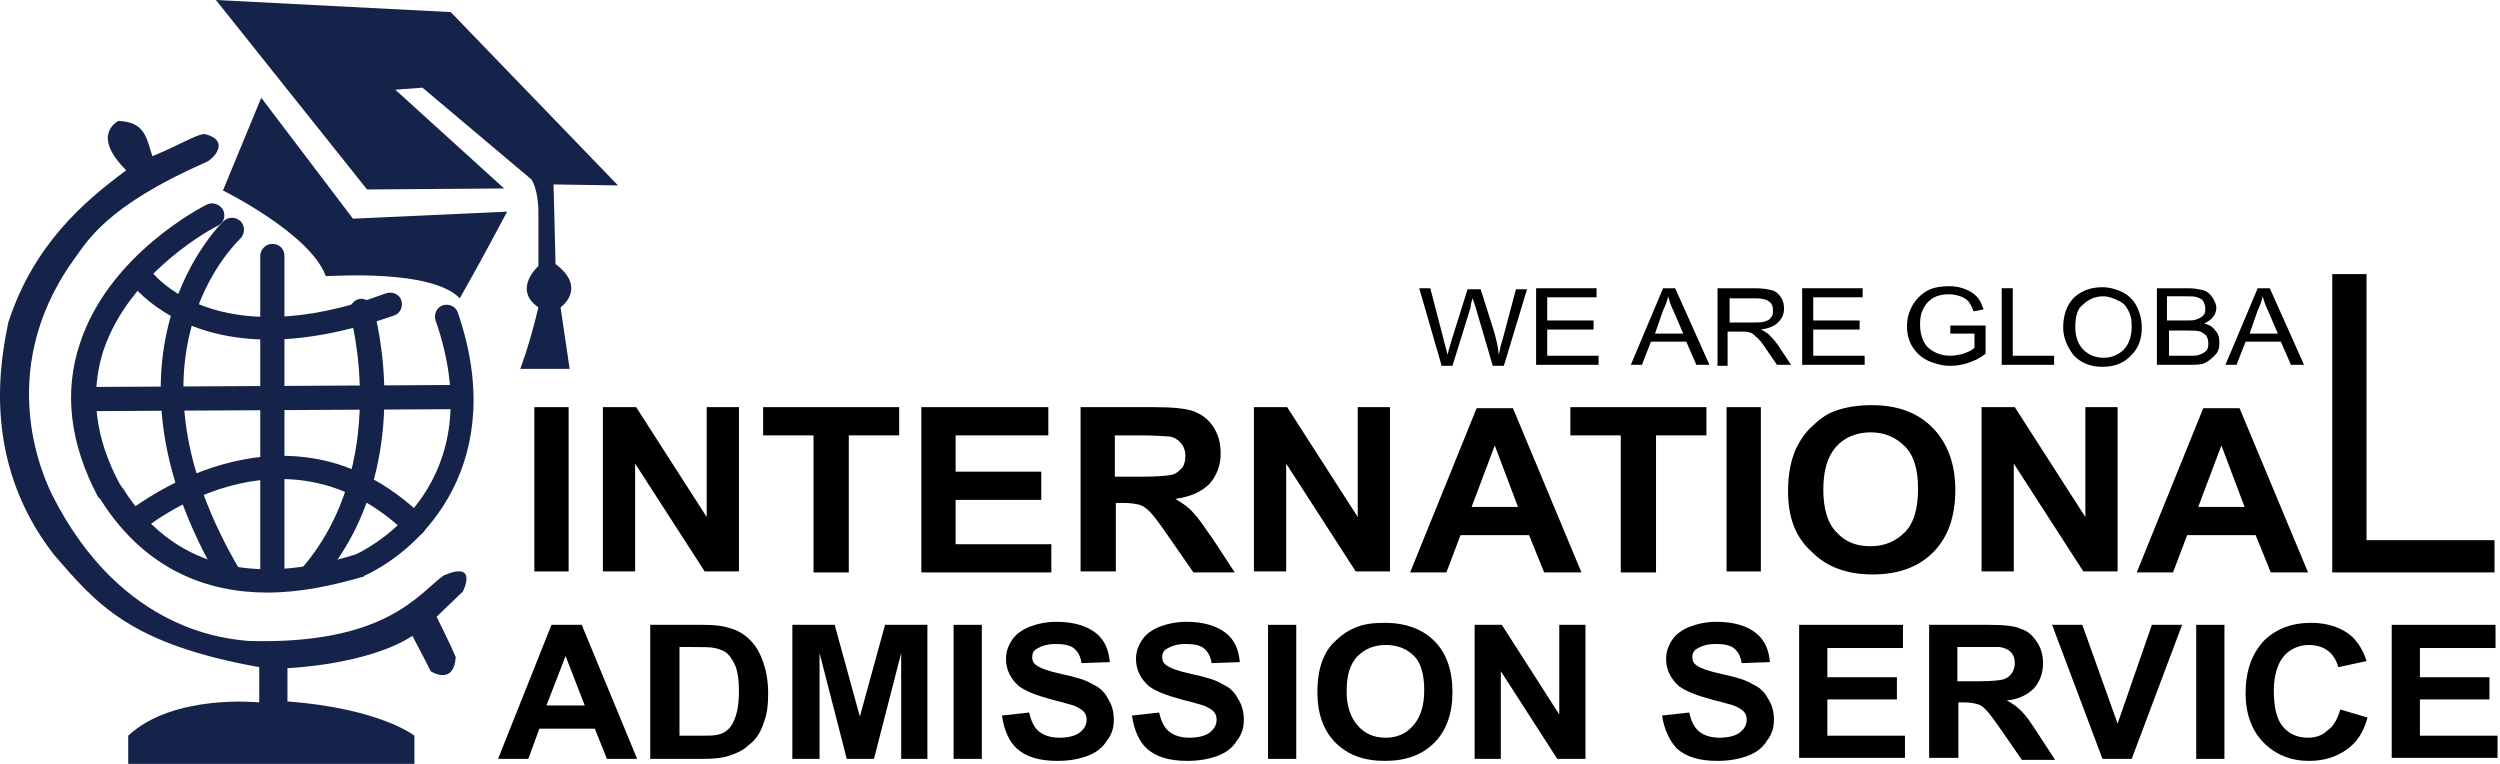 <svg width="180" height="55" viewBox="0 0 180 55" fill="none" xmlns="http://www.w3.org/2000/svg">
<path d="M15.545 0L26.429 13.642L36.297 13.569L28.461 6.458L30.42 6.313L38.257 12.916C38.257 12.916 38.764 13.569 38.764 15.31C38.764 17.995 38.764 19.156 38.764 19.156C38.764 19.156 36.878 20.825 38.764 22.131C38.111 24.888 37.458 26.557 37.458 26.557H41.014L40.361 22.131C40.361 22.131 42.32 20.753 39.998 19.011C39.925 15.746 39.853 13.279 39.853 13.279L44.497 13.351L32.452 0.871L15.545 0Z" fill="#15234A"/>
<path d="M18.81 7.038L16.053 13.714C16.053 13.714 22.366 16.834 23.454 19.881C24.034 19.881 31.073 19.373 33.105 21.478C34.556 18.938 36.515 15.238 36.515 15.238L25.413 15.745L18.81 7.038Z" fill="#15234A"/>
<path d="M9.232 52.969V55.001H29.839V52.969C29.839 52.969 27.372 51.01 20.697 50.502C20.697 48.18 20.697 48.108 20.697 48.108C20.697 48.108 26.429 47.89 29.694 45.786C31 48.253 31 48.325 31 48.325C31 48.325 32.669 49.414 32.814 47.309C32.451 46.439 31.436 44.407 31.436 44.407L33.322 42.593C33.322 42.593 34.483 40.344 31.944 41.432C30.13 42.738 27.808 46.439 17.867 46.148C16.706 46.003 8.797 45.713 3.717 35.555C3.354 34.756 -0.564 26.992 5.241 18.793C6.257 17.414 7.563 14.875 14.819 11.682C15.255 11.537 16.706 10.158 14.746 9.65C14.166 9.65 13.078 10.376 10.973 11.247C10.538 9.941 10.465 8.78 8.506 8.707C8.434 8.78 6.547 9.723 9.087 12.262C6.039 14.512 2.411 17.632 0.597 23.219C0.089 25.759 -1.435 33.087 3.862 39.908C6.982 43.536 9.377 46.366 18.665 48.035C18.665 49.123 18.665 50.575 18.665 50.575C18.665 50.575 12.497 49.922 9.232 52.969Z" fill="#15234A"/>
<path d="M19.246 42.665C14.965 42.665 10.539 41.069 7.346 36.135C7.273 35.99 7.201 35.917 7.128 35.845L7.056 35.772C5.024 31.926 4.588 28.226 5.749 24.743C7.854 18.285 14.602 14.875 14.892 14.729C15.328 14.512 15.835 14.729 16.053 15.092C16.271 15.528 16.126 16.035 15.69 16.253C15.618 16.253 9.305 19.518 7.418 25.323C6.475 28.371 6.838 31.564 8.652 34.901C8.724 34.974 8.797 35.119 8.87 35.192C12.352 40.706 18.012 42.303 25.631 39.908C26.865 39.328 35.427 34.756 31.363 23.074C31.218 22.639 31.436 22.131 31.872 21.985C32.307 21.84 32.815 22.058 32.96 22.494C36.66 33.233 30.493 39.473 26.284 41.432C26.284 41.432 26.212 41.432 26.212 41.505C23.962 42.157 21.64 42.665 19.246 42.665Z" fill="#15234A"/>
<path d="M16.561 42.302C16.271 42.302 15.98 42.157 15.835 41.867C6.112 25.395 16.053 15.963 16.126 15.89C16.488 15.6 16.996 15.6 17.359 15.963C17.649 16.325 17.649 16.833 17.287 17.196C16.924 17.559 8.289 25.831 17.287 41.069C17.504 41.504 17.359 42.012 16.996 42.23C16.851 42.302 16.706 42.302 16.561 42.302Z" fill="#15234A"/>
<path d="M19.609 42.376C19.174 42.376 18.738 42.013 18.738 41.505V18.43C18.738 17.995 19.101 17.56 19.609 17.56C20.117 17.56 20.48 17.922 20.48 18.43V41.577C20.407 42.013 20.044 42.376 19.609 42.376Z" fill="#15234A"/>
<path d="M22.439 42.303C22.221 42.303 22.076 42.23 21.858 42.085C21.495 41.795 21.423 41.215 21.785 40.852C28.171 33.378 25.268 22.784 25.196 22.639C25.051 22.203 25.341 21.696 25.776 21.55C26.212 21.405 26.72 21.696 26.865 22.131C27.01 22.566 30.13 33.668 23.091 41.867C22.946 42.23 22.729 42.303 22.439 42.303Z" fill="#15234A"/>
<path d="M6.112 29.604C5.677 29.604 5.241 29.242 5.241 28.734C5.241 28.298 5.604 27.863 6.112 27.863L32.959 27.718C33.395 27.718 33.83 28.081 33.83 28.588C33.83 29.024 33.468 29.459 32.959 29.459L6.112 29.604Z" fill="#15234A"/>
<path d="M19.39 24.452C12.425 24.452 9.522 20.534 9.377 20.316C9.087 19.954 9.232 19.373 9.595 19.155C9.958 18.865 10.538 19.01 10.756 19.373C10.973 19.663 15.472 25.686 27.808 21.114C28.243 20.969 28.751 21.187 28.896 21.622C29.041 22.058 28.823 22.566 28.388 22.711C24.833 23.944 21.858 24.452 19.39 24.452Z" fill="#15234A"/>
<path d="M29.84 38.602C29.622 38.602 29.405 38.53 29.26 38.385C20.407 29.895 10.611 37.877 10.176 38.239C9.813 38.53 9.305 38.457 9.015 38.167C8.725 37.731 8.725 37.224 9.088 36.933C9.233 36.861 20.48 27.573 30.421 37.151C30.783 37.441 30.783 38.022 30.421 38.385C30.275 38.53 30.058 38.602 29.84 38.602Z" fill="#15234A"/>
<path d="M38.474 41.215V29.315H40.941V41.143H38.474V41.215Z" fill="black"/>
<path d="M43.408 41.215V29.315H45.803L50.882 37.225V29.315H53.204V41.143H50.737L45.73 33.379V41.143H43.408V41.215Z" fill="black"/>
<path d="M58.573 41.215V31.347H54.945V29.315H64.741V31.347H61.113V41.215H58.573Z" fill="black"/>
<path d="M66.337 41.215V29.315H75.48V31.347H68.804V33.959H74.972V35.991H68.804V39.184H75.697V41.215H66.337Z" fill="black"/>
<path d="M77.802 41.215V29.315H83.026C84.332 29.315 85.275 29.388 85.929 29.606C86.509 29.823 87.017 30.186 87.38 30.767C87.743 31.347 87.888 31.928 87.888 32.653C87.888 33.524 87.597 34.25 87.09 34.83C86.509 35.411 85.711 35.773 84.623 35.919C85.13 36.209 85.638 36.572 85.929 36.934C86.291 37.297 86.727 37.95 87.38 38.894L88.904 41.215H85.929L84.115 38.603C83.462 37.66 83.026 37.08 82.808 36.862C82.591 36.644 82.3 36.426 82.083 36.354C81.793 36.281 81.43 36.209 80.849 36.209H80.341V41.143H77.802V41.215ZM80.341 34.322H82.155C83.316 34.322 84.115 34.25 84.405 34.177C84.695 34.105 84.913 33.887 85.13 33.669C85.276 33.451 85.348 33.161 85.348 32.798C85.348 32.436 85.203 32.073 84.985 31.855C84.768 31.637 84.477 31.42 84.042 31.42C83.824 31.42 83.244 31.347 82.228 31.347H80.269V34.322H80.341Z" fill="black"/>
<path d="M90.282 41.215V29.315H92.677L97.756 37.225V29.315H100.078V41.143H97.611L92.604 33.379V41.143H90.282V41.215Z" fill="black"/>
<path d="M113.865 41.215H111.18L110.092 38.53H105.157L104.141 41.215H101.529L106.318 29.388H108.931L113.865 41.215ZM109.293 36.499L107.624 32.072L105.956 36.499H109.293Z" fill="black"/>
<path d="M116.694 41.215V31.347H113.066V29.315H122.862V31.347H119.234V41.215H116.694Z" fill="black"/>
<path d="M124.313 41.215V29.315H126.781V41.143H124.313V41.215Z" fill="black"/>
<path d="M128.739 35.338C128.739 34.104 128.957 33.088 129.32 32.29C129.61 31.71 129.973 31.129 130.481 30.694C130.989 30.186 131.497 29.823 132.077 29.605C132.875 29.315 133.746 29.17 134.762 29.17C136.576 29.17 138.027 29.678 139.115 30.766C140.204 31.855 140.784 33.379 140.784 35.265C140.784 37.152 140.276 38.675 139.188 39.764C138.1 40.852 136.648 41.36 134.834 41.36C133.02 41.36 131.569 40.852 130.481 39.764C129.247 38.675 128.739 37.224 128.739 35.338ZM131.279 35.265C131.279 36.571 131.569 37.66 132.222 38.313C132.875 39.038 133.673 39.328 134.689 39.328C135.705 39.328 136.503 38.966 137.156 38.313C137.809 37.66 138.1 36.571 138.1 35.193C138.1 33.814 137.809 32.798 137.156 32.145C136.503 31.492 135.705 31.129 134.689 31.129C133.673 31.129 132.803 31.492 132.222 32.145C131.569 32.87 131.279 33.886 131.279 35.265Z" fill="black"/>
<path d="M142.671 41.215V29.315H145.065L150.145 37.225V29.315H152.467V41.143H150L144.993 33.379V41.143H142.671V41.215Z" fill="black"/>
<path d="M166.181 41.215H163.496L162.408 38.53H157.474L156.458 41.215H153.846L158.635 29.388H161.247L166.181 41.215ZM161.61 36.499L159.941 32.072L158.272 36.499H161.61Z" fill="black"/>
<path d="M167.923 41.214V19.736H170.39V38.892H179.605V41.214H167.923Z" fill="black"/>
<path d="M45.875 54.639H43.698L42.827 52.462H38.836L38.038 54.639H35.861L39.707 44.988H41.884L45.875 54.639ZM42.102 50.793L40.723 47.238L39.344 50.793H42.102Z" fill="black"/>
<path d="M46.891 44.988H50.592C51.462 44.988 52.043 45.061 52.478 45.206C53.059 45.351 53.566 45.641 54.002 46.077C54.437 46.512 54.727 47.02 54.945 47.673C55.163 48.254 55.308 49.052 55.308 49.922C55.308 50.721 55.235 51.374 55.018 51.954C54.8 52.68 54.437 53.26 53.929 53.623C53.566 53.986 53.131 54.203 52.478 54.421C52.043 54.566 51.462 54.639 50.664 54.639H46.818V44.988H46.891ZM48.923 46.585V52.97H50.446C51.027 52.97 51.39 52.97 51.68 52.897C52.043 52.825 52.26 52.68 52.478 52.462C52.696 52.244 52.841 51.954 52.986 51.519C53.131 51.083 53.204 50.503 53.204 49.777C53.204 49.052 53.131 48.471 52.986 48.036C52.841 47.673 52.623 47.31 52.406 47.093C52.188 46.875 51.825 46.73 51.462 46.657C51.172 46.585 50.592 46.585 49.793 46.585H48.923Z" fill="black"/>
<path d="M57.049 54.639V44.988H60.096L61.91 51.591L63.724 44.988H66.772V54.639H64.885V47.02L62.926 54.639H60.967L59.008 47.02V54.639H57.049Z" fill="black"/>
<path d="M68.659 54.639V44.988H70.691V54.639H68.659Z" fill="black"/>
<path d="M72.142 51.519L74.101 51.301C74.246 51.954 74.464 52.389 74.826 52.68C75.189 52.97 75.697 53.115 76.278 53.115C76.931 53.115 77.439 52.97 77.729 52.752C78.092 52.462 78.237 52.172 78.237 51.809C78.237 51.591 78.164 51.374 78.019 51.228C77.874 51.083 77.656 50.938 77.293 50.793C77.076 50.721 76.495 50.575 75.697 50.358C74.609 50.068 73.883 49.777 73.375 49.414C72.795 48.907 72.432 48.253 72.432 47.455C72.432 46.947 72.577 46.512 72.867 46.077C73.157 45.641 73.593 45.351 74.101 45.133C74.681 44.916 75.334 44.77 76.06 44.77C77.293 44.77 78.237 45.061 78.89 45.569C79.543 46.077 79.833 46.802 79.906 47.673L77.874 47.745C77.801 47.238 77.584 46.875 77.293 46.657C77.003 46.439 76.568 46.367 75.987 46.367C75.407 46.367 74.972 46.512 74.609 46.73C74.391 46.875 74.318 47.093 74.318 47.31C74.318 47.528 74.391 47.745 74.609 47.891C74.899 48.108 75.479 48.326 76.495 48.544C77.511 48.761 78.237 48.979 78.672 49.269C79.18 49.487 79.543 49.85 79.76 50.285C80.051 50.721 80.196 51.228 80.196 51.809C80.196 52.389 80.051 52.897 79.688 53.333C79.398 53.841 78.89 54.203 78.309 54.421C77.729 54.639 77.003 54.784 76.132 54.784C74.826 54.784 73.883 54.494 73.23 53.913C72.65 53.405 72.287 52.535 72.142 51.519Z" fill="black"/>
<path d="M81.502 51.519L83.461 51.301C83.606 51.954 83.824 52.389 84.187 52.68C84.549 52.97 85.057 53.115 85.638 53.115C86.291 53.115 86.799 52.97 87.089 52.752C87.452 52.462 87.597 52.172 87.597 51.809C87.597 51.591 87.525 51.374 87.379 51.228C87.234 51.083 87.017 50.938 86.654 50.793C86.436 50.721 85.856 50.575 85.057 50.358C83.969 50.068 83.243 49.777 82.736 49.414C82.155 48.907 81.792 48.253 81.792 47.455C81.792 46.947 81.937 46.512 82.228 46.077C82.518 45.641 82.953 45.351 83.461 45.133C84.042 44.916 84.695 44.77 85.42 44.77C86.654 44.77 87.597 45.061 88.25 45.569C88.903 46.077 89.193 46.802 89.266 47.673L87.234 47.745C87.162 47.238 86.944 46.875 86.654 46.657C86.364 46.439 85.928 46.367 85.348 46.367C84.767 46.367 84.332 46.512 83.969 46.73C83.751 46.875 83.679 47.093 83.679 47.31C83.679 47.528 83.751 47.745 83.969 47.891C84.259 48.108 84.84 48.326 85.856 48.544C86.871 48.761 87.597 48.979 88.032 49.269C88.54 49.487 88.903 49.85 89.121 50.285C89.411 50.721 89.556 51.228 89.556 51.809C89.556 52.389 89.411 52.897 89.048 53.333C88.758 53.841 88.25 54.203 87.67 54.421C87.089 54.639 86.364 54.784 85.493 54.784C84.187 54.784 83.243 54.494 82.59 53.913C82.01 53.405 81.647 52.535 81.502 51.519Z" fill="black"/>
<path d="M91.298 54.639V44.988H93.33V54.639H91.298Z" fill="black"/>
<path d="M94.853 49.849C94.853 48.834 94.999 48.035 95.289 47.382C95.507 46.874 95.797 46.439 96.232 46.076C96.595 45.714 97.03 45.423 97.538 45.206C98.191 44.915 98.917 44.843 99.715 44.843C101.166 44.843 102.4 45.278 103.271 46.149C104.141 47.02 104.577 48.253 104.577 49.849C104.577 51.373 104.141 52.607 103.271 53.477C102.4 54.348 101.239 54.784 99.715 54.784C98.191 54.784 97.03 54.348 96.16 53.477C95.289 52.607 94.853 51.373 94.853 49.849ZM96.958 49.777C96.958 50.865 97.248 51.663 97.756 52.244C98.264 52.825 98.917 53.115 99.788 53.115C100.586 53.115 101.239 52.825 101.747 52.244C102.255 51.663 102.545 50.865 102.545 49.704C102.545 48.616 102.327 47.745 101.819 47.237C101.311 46.729 100.658 46.439 99.788 46.439C98.917 46.439 98.264 46.729 97.756 47.237C97.175 47.818 96.958 48.688 96.958 49.777Z" fill="black"/>
<path d="M106.173 54.639V44.988H108.132L112.268 51.446V44.988H114.155V54.639H112.123L108.059 48.326V54.639H106.173Z" fill="black"/>
<path d="M119.669 51.519L121.628 51.301C121.773 51.954 121.991 52.389 122.354 52.68C122.717 52.97 123.224 53.115 123.805 53.115C124.458 53.115 124.966 52.97 125.256 52.752C125.619 52.462 125.764 52.172 125.764 51.809C125.764 51.591 125.692 51.374 125.546 51.228C125.401 51.083 125.184 50.938 124.821 50.793C124.603 50.721 124.023 50.575 123.224 50.358C122.136 50.068 121.41 49.777 120.902 49.414C120.322 48.907 119.959 48.253 119.959 47.455C119.959 46.947 120.104 46.512 120.395 46.077C120.685 45.641 121.12 45.351 121.628 45.133C122.209 44.916 122.862 44.77 123.587 44.77C124.821 44.77 125.764 45.061 126.417 45.569C127.07 46.077 127.36 46.802 127.433 47.673L125.401 47.745C125.329 47.238 125.111 46.875 124.821 46.657C124.531 46.439 124.095 46.367 123.515 46.367C122.934 46.367 122.499 46.512 122.136 46.73C121.918 46.875 121.846 47.093 121.846 47.31C121.846 47.528 121.918 47.745 122.136 47.891C122.426 48.108 123.007 48.326 124.023 48.544C125.038 48.761 125.764 48.979 126.199 49.269C126.707 49.487 127.07 49.85 127.288 50.285C127.578 50.721 127.723 51.228 127.723 51.809C127.723 52.389 127.578 52.897 127.215 53.333C126.925 53.841 126.417 54.203 125.837 54.421C125.256 54.639 124.531 54.784 123.66 54.784C122.354 54.784 121.41 54.494 120.757 53.913C120.249 53.405 119.814 52.535 119.669 51.519Z" fill="black"/>
<path d="M129.538 54.639V44.988H137.012V46.657H131.57V48.761H136.577V50.358H131.57V52.97H137.157V54.566H129.538V54.639Z" fill="black"/>
<path d="M138.898 54.639V44.988H143.18C144.268 44.988 145.066 45.061 145.501 45.279C146.009 45.424 146.372 45.786 146.662 46.222C146.953 46.657 147.098 47.165 147.098 47.746C147.098 48.471 146.88 49.052 146.445 49.56C146.009 49.995 145.356 50.358 144.486 50.43C144.921 50.648 145.284 50.938 145.574 51.228C145.864 51.519 146.227 52.027 146.735 52.825L147.969 54.712H145.574L144.123 52.607C143.615 51.882 143.252 51.374 143.034 51.156C142.817 50.938 142.672 50.793 142.454 50.721C142.236 50.648 141.873 50.575 141.438 50.575H141.003V54.566H138.898V54.639ZM140.93 49.052H142.454C143.397 49.052 144.05 48.979 144.268 48.907C144.486 48.834 144.703 48.689 144.848 48.471C144.994 48.254 145.066 48.036 145.066 47.746C145.066 47.455 144.994 47.165 144.776 46.947C144.558 46.73 144.341 46.657 143.978 46.585C143.833 46.585 143.325 46.585 142.526 46.585H140.93V49.052Z" fill="black"/>
<path d="M151.379 54.639L147.751 44.988H149.928L152.467 52.099L154.935 44.988H157.111L153.483 54.639H151.379Z" fill="black"/>
<path d="M158.127 54.639V44.988H160.159V54.639H158.127Z" fill="black"/>
<path d="M168.503 51.083L170.462 51.663C170.172 52.752 169.664 53.477 168.939 53.986C168.213 54.493 167.342 54.784 166.254 54.784C164.948 54.784 163.859 54.348 162.989 53.477C162.118 52.607 161.683 51.373 161.683 49.922C161.683 48.326 162.118 47.092 162.989 46.149C163.859 45.278 165.02 44.843 166.399 44.843C167.633 44.843 168.648 45.206 169.374 45.859C169.809 46.294 170.172 46.874 170.39 47.6L168.358 48.035C168.213 47.528 167.995 47.165 167.633 46.874C167.27 46.584 166.762 46.439 166.254 46.439C165.528 46.439 164.875 46.729 164.44 47.237C164.005 47.745 163.714 48.616 163.714 49.704C163.714 50.938 163.932 51.809 164.367 52.317C164.803 52.825 165.383 53.115 166.181 53.115C166.689 53.115 167.197 52.97 167.56 52.607C167.995 52.317 168.286 51.809 168.503 51.083Z" fill="black"/>
<path d="M172.203 54.639V44.988H179.677V46.657H174.235V48.761H179.242V50.358H174.235V52.97H179.822V54.566H172.203V54.639Z" fill="black"/>
<path d="M103.779 26.268L102.183 20.753H102.981L103.924 24.381C103.997 24.744 104.142 25.107 104.214 25.542L104.505 24.526L105.666 20.826H106.609L107.48 23.583C107.697 24.236 107.842 24.889 107.915 25.542C107.987 25.179 108.06 24.816 108.205 24.381L109.148 20.826H109.947L108.278 26.34H107.48L106.246 22.132L106.028 21.479C105.956 21.696 105.883 21.914 105.883 22.132L104.577 26.34H103.779V26.268Z" fill="black"/>
<path d="M110.6 26.268V20.753H114.953V21.406H111.398V23.075H114.736V23.728H111.398V25.614H115.098V26.268H110.6Z" fill="black"/>
<path d="M117.42 26.268L119.742 20.753H120.613L123.08 26.268H122.136L121.411 24.599H118.871L118.218 26.268H117.42ZM119.161 24.018H121.193L120.54 22.494C120.322 22.059 120.177 21.624 120.105 21.333C120.032 21.696 119.887 22.059 119.742 22.349L119.161 24.018Z" fill="black"/>
<path d="M123.661 26.268V20.753H126.346C126.926 20.753 127.289 20.826 127.579 20.898C127.87 20.971 128.087 21.188 128.232 21.406C128.378 21.624 128.45 21.914 128.45 22.204C128.45 22.64 128.305 22.93 128.015 23.22C127.725 23.51 127.289 23.655 126.781 23.728C126.999 23.8 127.144 23.946 127.289 24.018C127.507 24.236 127.725 24.453 127.942 24.744L128.958 26.268H127.942L127.144 25.107C126.854 24.671 126.636 24.381 126.418 24.236C126.273 24.091 126.128 23.946 125.983 23.946C125.838 23.873 125.62 23.873 125.33 23.873H124.387V26.34H123.661V26.268ZM124.459 23.22H126.201C126.564 23.22 126.854 23.22 127.072 23.147C127.289 23.075 127.434 23.002 127.507 22.857C127.652 22.712 127.652 22.567 127.652 22.349C127.652 22.059 127.579 21.841 127.362 21.696C127.144 21.551 126.854 21.479 126.418 21.479H124.532V23.22H124.459Z" fill="black"/>
<path d="M129.756 26.268V20.753H134.11V21.406H130.554V23.075H133.892V23.728H130.554V25.614H134.255V26.268H129.756Z" fill="black"/>
<path d="M140.422 24.09V23.437H142.962V25.469C142.599 25.759 142.163 25.977 141.728 26.122C141.293 26.267 140.857 26.34 140.422 26.34C139.841 26.34 139.333 26.195 138.826 25.977C138.39 25.759 138.027 25.469 137.737 25.034C137.447 24.598 137.302 24.09 137.302 23.51C137.302 22.929 137.447 22.421 137.737 21.913C138.027 21.478 138.39 21.115 138.826 20.898C139.261 20.68 139.769 20.607 140.349 20.607C140.785 20.607 141.147 20.68 141.51 20.825C141.873 20.97 142.091 21.115 142.308 21.333C142.526 21.551 142.671 21.841 142.816 22.276L142.091 22.421C142.018 22.131 141.873 21.913 141.728 21.696C141.583 21.551 141.365 21.406 141.147 21.333C140.93 21.261 140.64 21.188 140.349 21.188C139.914 21.188 139.551 21.261 139.261 21.406C138.971 21.551 138.68 21.841 138.535 22.131C138.318 22.494 138.245 22.857 138.245 23.365C138.245 24.09 138.463 24.671 138.826 25.034C139.261 25.396 139.769 25.614 140.422 25.614C140.712 25.614 141.075 25.542 141.365 25.469C141.728 25.324 141.946 25.251 142.163 25.034V24.018H140.422V24.09Z" fill="black"/>
<path d="M144.123 26.268V20.753H144.921V25.614H147.896V26.268H144.123Z" fill="black"/>
<path d="M148.549 23.582C148.549 22.639 148.839 21.913 149.347 21.405C149.927 20.897 150.581 20.68 151.379 20.68C151.887 20.68 152.395 20.825 152.83 21.043C153.265 21.26 153.628 21.623 153.846 22.058C154.063 22.494 154.209 23.002 154.209 23.582C154.209 24.38 153.991 25.033 153.483 25.541C152.975 26.122 152.249 26.412 151.379 26.412C150.508 26.412 149.782 26.122 149.274 25.541C148.839 24.961 148.549 24.308 148.549 23.582ZM149.42 23.582C149.42 24.235 149.637 24.816 150 25.178C150.363 25.541 150.871 25.759 151.451 25.759C152.032 25.759 152.54 25.541 152.902 25.178C153.265 24.816 153.483 24.235 153.483 23.51C153.483 23.002 153.41 22.639 153.193 22.276C153.048 21.986 152.83 21.768 152.467 21.623C152.177 21.478 151.814 21.333 151.451 21.333C150.871 21.333 150.363 21.55 150 21.913C149.565 22.203 149.42 22.784 149.42 23.582Z" fill="black"/>
<path d="M155.297 26.268V20.753H157.546C157.982 20.753 158.344 20.826 158.635 20.898C158.925 20.971 159.143 21.188 159.288 21.406C159.433 21.624 159.578 21.914 159.578 22.132C159.578 22.349 159.505 22.64 159.36 22.785C159.215 23.002 158.997 23.147 158.707 23.293C159.07 23.365 159.36 23.583 159.505 23.8C159.723 24.018 159.796 24.308 159.796 24.671C159.796 25.034 159.723 25.324 159.505 25.542C159.288 25.76 159.07 25.977 158.78 26.122C158.49 26.268 158.054 26.268 157.546 26.268H155.297ZM156.095 23.075H157.401C157.764 23.075 157.982 23.075 158.127 23.002C158.344 22.93 158.49 22.857 158.635 22.712C158.78 22.567 158.78 22.422 158.78 22.204C158.78 21.986 158.707 21.841 158.635 21.696C158.562 21.551 158.417 21.479 158.199 21.406C158.054 21.333 157.764 21.333 157.256 21.333H156.022V23.075H156.095ZM156.095 25.614H157.619C157.982 25.614 158.199 25.614 158.344 25.542C158.562 25.469 158.707 25.397 158.852 25.252C158.997 25.107 158.997 24.889 158.997 24.671C158.997 24.453 158.925 24.308 158.852 24.163C158.707 24.018 158.562 23.946 158.417 23.873C158.199 23.8 157.909 23.8 157.546 23.8H156.168V25.614H156.095Z" fill="black"/>
<path d="M160.231 26.268L162.553 20.753H163.424L165.891 26.268H164.948L164.222 24.599H161.683L161.03 26.268H160.231ZM161.973 24.018H164.005L163.352 22.494C163.134 22.059 162.989 21.624 162.916 21.333C162.844 21.696 162.699 22.059 162.553 22.349L161.973 24.018Z" fill="black"/>
</svg>
